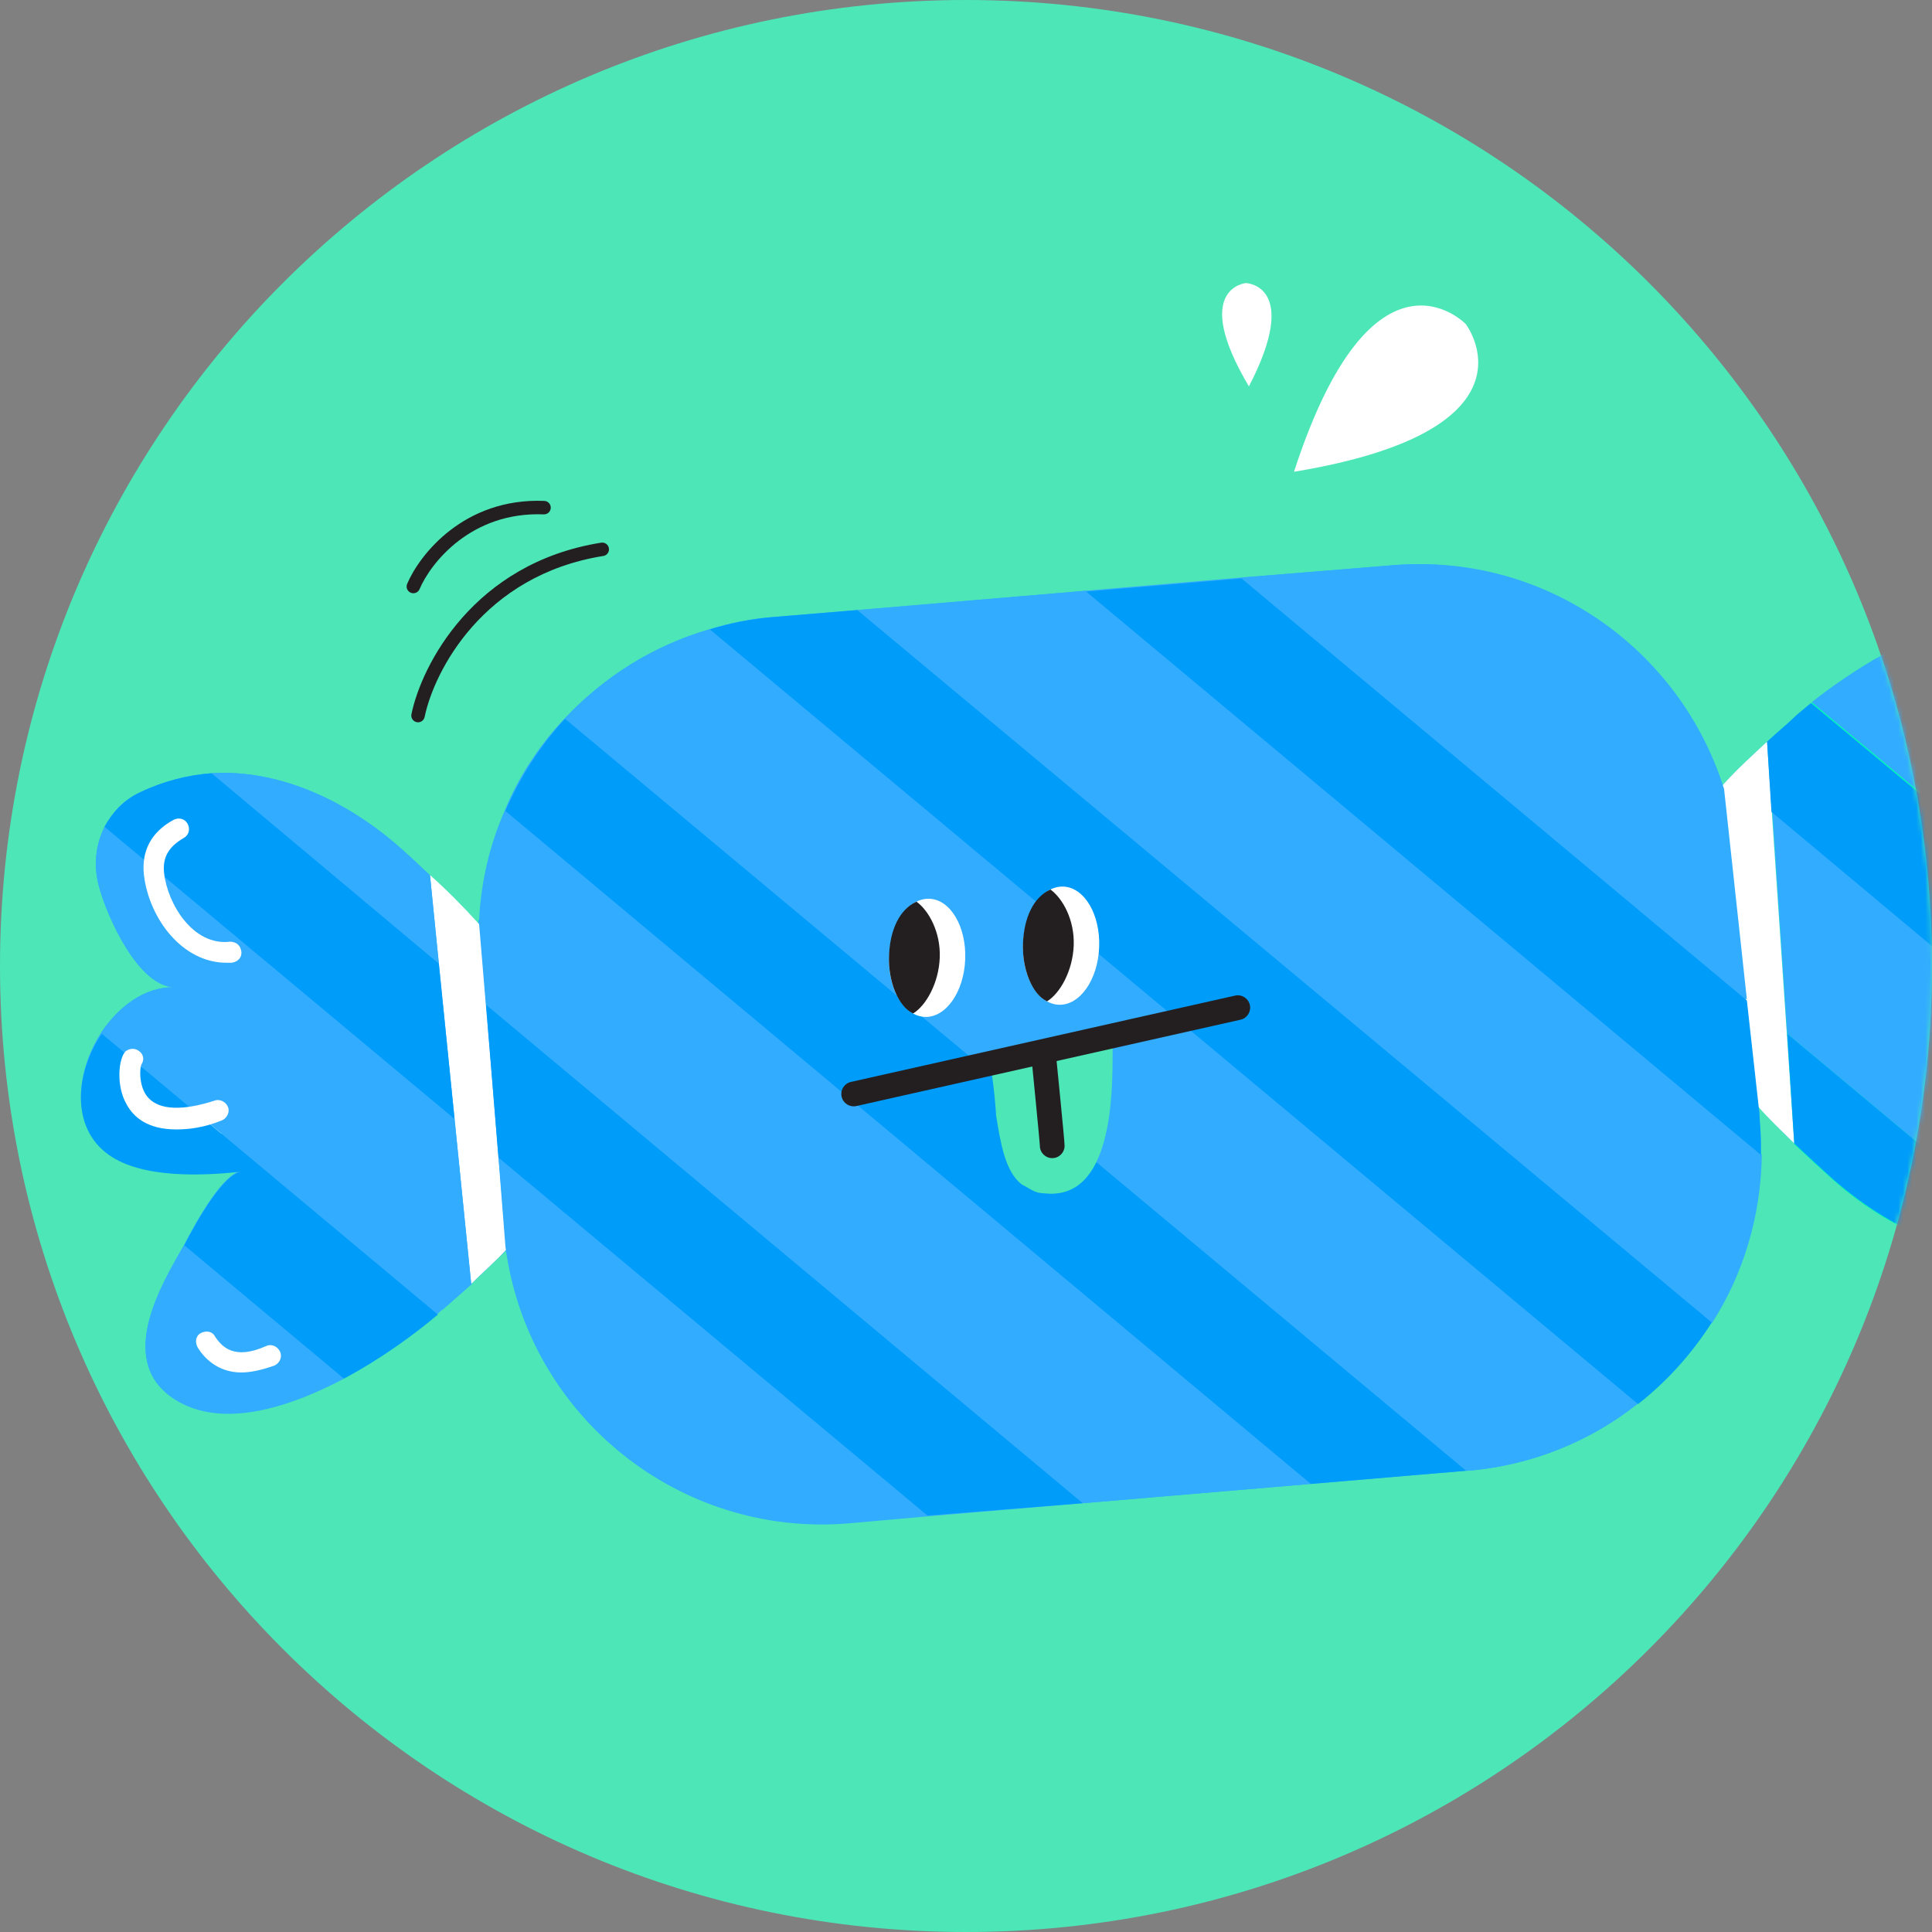 <svg width="430" height="430" viewBox="0 0 430 430" fill="none" xmlns="http://www.w3.org/2000/svg">
<rect x="0" y="0" width="430" height="430" fill="#808080" stroke="none"/>
<path d="M430 215C430 333.741 333.741 430 215 430C96.259 430 0 333.741 0 215C0 96.259 96.259 0 215 0C333.741 0 430 96.259 430 215Z" fill="#4CE6B7"/>
<mask id="mask0" mask-type="alpha" maskUnits="userSpaceOnUse" x="0" y="0" width="430" height="430">
<path d="M430 215C430 333.741 333.741 430 215 430C96.259 430 0 333.741 0 215C0 96.259 96.259 0 215 0C333.741 0 430 96.259 430 215Z" fill="#4CE6B7"/>
</mask>
<g mask="url(#mask0)">
<path d="M383.332 174.831C373.373 144.174 343.301 123.084 309.715 125.818L276.128 128.552L241.565 131.481L190.794 135.777L171.852 137.339C166.971 137.73 162.284 138.706 157.793 140.073C145.295 143.783 134.165 150.813 125.573 159.991C119.91 166.044 115.419 172.879 112.294 180.494C108.975 188.11 107.022 196.311 106.631 204.903C106.631 204.903 106.631 204.903 106.436 204.708L107.998 223.454L109.561 243.567L106.241 205.489C102.726 201.388 98.82 197.678 95.306 194.554C93.353 192.796 91.596 191.039 90.033 189.672C78.512 178.932 62.891 171.121 47.073 172.098C41.801 172.488 36.333 173.855 31.061 176.394C27.351 178.151 25.008 180.885 23.25 184.009C21.297 187.915 20.712 192.601 22.079 197.483C23.836 203.927 30.671 219.549 38.872 219.744C32.233 219.549 26.375 224.04 22.469 229.898C16.806 238.685 15.635 250.792 24.227 256.846C31.647 262.118 45.121 261.532 53.908 260.556C49.807 260.947 43.949 271.296 41.02 276.959C40.434 278.13 39.848 279.107 39.458 279.693C34.381 288.675 27.156 302.93 38.091 310.741C48.245 317.966 63.281 313.67 76.559 306.64C84.956 302.149 92.377 296.681 97.454 292.385C97.844 291.995 98.235 291.604 98.625 291.409C99.797 290.433 102.14 288.285 105.069 285.746L101.164 249.035V248.644L104.874 285.746C107.217 283.598 109.951 280.864 112.685 278.326C117.957 315.232 151.154 342.18 188.841 339.055L206.416 337.493L240.979 334.564L291.75 330.268L326.313 327.339H326.703C340.958 326.167 354.041 320.7 364.391 312.498C370.835 307.421 376.302 301.368 380.794 294.338C387.823 283.403 391.729 270.515 391.924 256.846C391.924 254.698 391.924 252.55 391.729 250.402L391.534 247.277L391.338 246.301C393.877 249.035 396.806 252.159 399.345 254.503L393.291 165.068C390.362 167.802 386.652 171.121 383.332 174.831Z" fill="#32ACFF"/>
<path d="M477.061 217.792C480.966 209.591 480.771 199.632 473.351 194.36C466.126 189.283 453.238 189.673 444.646 190.65L444.45 190.454C449.332 188.892 456.362 175.028 458.315 171.513C460.267 168.193 462.415 164.093 463.782 159.797C466.126 152.767 466.516 145.346 459.682 140.465C453.628 136.169 445.817 135.973 437.616 137.926C425.118 141.05 412.035 149.447 403.443 156.282C401.881 157.649 400.319 158.82 399.147 159.992C398.171 160.968 396.023 162.726 393.484 165.069L394.461 180.691L397.78 230.29L399.343 254.699C402.272 257.433 405.005 259.971 406.958 261.729C420.237 273.836 438.202 282.232 455.776 278.717C459.291 277.936 462.806 276.96 466.321 275.202C474.522 271.102 477.842 262.9 475.303 254.113C474.718 251.965 473.546 248.841 471.984 245.521C468.859 238.882 464.173 231.852 458.705 231.657C466.516 231.852 473.351 225.603 477.061 217.792Z" fill="#00F5B9"/>
<path d="M383.33 174.832L391.141 246.106C393.68 249.035 396.804 251.965 399.342 254.503L393.289 165.068C390.36 167.802 386.65 171.122 383.33 174.832Z" fill="white"/>
<path d="M95.699 194.75L104.877 285.747C107.22 283.404 110.149 280.865 112.688 278.131L106.634 205.685C102.924 201.585 99.214 197.874 95.699 194.75Z" fill="white"/>
<path d="M36.726 254.501C31.649 254.501 28.134 252.939 26.377 249.815C23.643 244.933 26.572 237.903 27.939 236.731C28.915 235.95 30.282 235.95 31.258 236.927C32.039 237.903 32.039 239.27 31.258 240.051C30.673 241.027 28.915 245.519 30.673 247.862C31.649 249.229 35.359 251.767 49.028 247.471C50.2 247.081 51.567 247.862 51.957 249.034C52.348 250.205 51.567 251.572 50.395 251.963C44.927 253.72 40.436 254.501 36.726 254.501Z" fill="white"/>
<path d="M46.688 212.521C36.924 212.521 29.504 202.757 28.332 192.993C27.747 187.721 30.09 183.425 34.972 180.691C36.143 180.105 37.51 180.496 38.096 181.472C38.682 182.644 38.291 184.011 37.315 184.597C33.995 186.549 32.628 188.893 33.019 192.408C33.8 199.047 39.463 208.42 47.664 207.639C49.031 207.639 50.008 208.42 50.203 209.787C50.398 211.154 49.422 212.13 48.055 212.325C47.664 212.521 47.078 212.521 46.688 212.521Z" fill="white"/>
<path d="M112.486 277.349C117.368 314.842 150.955 342.18 188.837 338.86L206.412 337.298L110.924 257.432L112.486 277.349Z" fill="#32ACFF"/>
<path d="M383.724 175.614C373.96 144.37 343.693 122.891 309.911 125.82L276.324 128.553L388.801 222.479L383.724 175.614Z" fill="#32ACFF"/>
<path d="M125.766 159.991L326.31 327.339H326.701C340.956 326.168 354.039 320.7 364.388 312.499L157.986 140.073C145.488 143.588 134.358 150.618 125.766 159.991Z" fill="#32ACFF"/>
<path d="M106.83 204.905L108.197 223.651L240.982 334.566L291.753 330.27L112.493 180.496C109.173 188.112 107.221 196.313 106.83 204.905Z" fill="#32ACFF"/>
<path d="M241.757 131.482L190.986 135.778L380.986 294.535C388.016 283.599 391.921 270.712 392.117 257.042L241.757 131.482Z" fill="#32ACFF"/>
<path d="M110.927 257.629L206.415 337.3L240.978 334.566L108.193 223.651L110.927 257.629Z" fill="#009CF9"/>
<path d="M112.49 180.498L291.75 330.272L326.313 327.342L125.769 159.994C120.301 165.852 115.81 172.882 112.49 180.498Z" fill="#009CF9"/>
<path d="M172.046 137.341C167.164 137.732 162.478 138.708 157.986 140.075L364.584 312.501C371.028 307.424 376.496 301.37 380.987 294.34L190.792 135.779L172.046 137.341Z" fill="#009CF9"/>
<path d="M95.697 194.749C93.744 192.991 91.987 191.234 90.425 189.867C78.513 178.932 62.891 171.121 47.074 172.097L97.65 214.471L95.697 194.749Z" fill="#32ACFF"/>
<path d="M22.075 197.483C23.833 203.927 30.667 219.548 38.869 219.744C32.229 219.548 26.371 224.04 22.466 229.898L97.255 292.385C97.645 291.994 98.036 291.604 98.427 291.409C99.598 290.432 101.941 288.284 104.871 285.746L101.16 249.034L23.442 184.009C21.294 187.914 20.708 192.601 22.075 197.483Z" fill="#32ACFF"/>
<path d="M39.464 279.888C34.386 288.871 27.161 303.125 38.097 310.936C48.251 318.161 63.287 313.865 76.565 306.836L41.026 277.154C40.245 278.131 39.854 279.107 39.464 279.888Z" fill="#32ACFF"/>
<path d="M24.226 257.041C31.647 262.314 45.12 261.728 53.908 260.751C49.807 261.142 43.949 271.491 41.02 277.154L76.559 306.836C84.956 302.344 92.376 296.877 97.453 292.581L22.664 230.094C16.806 238.686 15.634 250.988 24.226 257.041Z" fill="#009CF9"/>
<path d="M47.079 172.099C41.807 172.489 36.339 173.856 31.067 176.395C27.357 178.152 25.013 180.886 23.256 184.01L101.169 249.036L97.655 214.473L47.079 172.099Z" fill="#009CF9"/>
<path d="M391.727 250.404L391.532 247.279L388.798 222.675L276.321 128.749L241.758 131.678L391.922 257.043C391.922 254.895 391.922 252.552 391.727 250.404Z" fill="#009CF9"/>
<path d="M403.25 156.279L444.257 190.452C449.139 188.89 456.169 175.026 458.121 171.511C460.074 168.191 462.222 164.09 463.589 159.794L437.423 137.924C424.925 141.243 411.842 149.445 403.25 156.279Z" fill="#32ACFF"/>
<path d="M397.779 230.095L455.774 278.523C459.289 277.742 462.804 276.765 466.319 275.008C474.521 270.907 477.84 262.706 475.302 253.918C474.716 251.77 473.544 248.646 471.982 245.326L394.459 180.496L397.779 230.095Z" fill="#32ACFF"/>
<path d="M399.345 254.503C402.274 257.237 405.008 259.775 406.961 261.533C420.24 273.639 438.205 282.036 455.779 278.521L397.783 230.094L399.345 254.503Z" fill="#009CF9"/>
<path d="M398.954 159.99C397.978 160.967 395.83 162.724 393.291 165.068L394.267 180.689L471.79 245.52C468.666 238.88 463.98 231.851 458.512 231.655C466.323 231.851 473.353 225.602 476.868 217.986L444.257 190.843C444.062 190.843 443.671 190.843 443.476 190.843C443.671 190.843 443.867 190.648 444.062 190.648L403.055 156.476C401.688 157.647 400.126 158.819 398.954 159.99Z" fill="#009CF9"/>
<path d="M39.267 251.377C32.823 251.377 29.698 248.643 28.136 245.714C25.793 241.614 26.379 235.56 27.941 233.998C28.917 233.217 30.284 233.217 31.261 234.193C32.042 234.974 32.042 236.146 31.456 236.927C31.065 237.903 30.87 242.004 33.018 244.347C35.556 247.081 40.633 247.277 47.859 244.933C49.03 244.543 50.397 245.324 50.788 246.495C51.178 247.667 50.397 249.034 49.225 249.425C45.32 250.987 42 251.377 39.267 251.377Z" fill="white"/>
<path d="M50.389 214.277C40.625 214.277 33.205 204.514 32.033 194.75C31.448 189.478 33.596 185.182 38.673 182.448C39.844 181.862 41.211 182.253 41.797 183.424C42.383 184.596 41.992 185.963 40.821 186.549C37.501 188.501 36.134 190.845 36.525 194.359C37.306 201.194 42.969 210.567 51.17 209.591C52.537 209.591 53.513 210.372 53.709 211.739C53.904 213.106 52.928 214.082 51.561 214.277C51.17 214.277 50.779 214.277 50.389 214.277Z" fill="white"/>
<path d="M53.712 305.468C48.44 305.468 45.316 302.149 43.949 299.806C43.363 298.634 43.558 297.267 44.73 296.681C45.901 296.095 47.268 296.291 47.854 297.462C49.416 299.806 52.15 302.735 59.18 299.61C60.352 299.024 61.719 299.61 62.304 300.782C62.89 301.954 62.304 303.32 61.133 303.906C58.399 304.883 55.86 305.468 53.712 305.468Z" fill="white"/>
<path d="M288 105C344.362 95.68 326.216 72.107 326.216 72.107C326.216 72.107 305.596 50.864 288 105Z" fill="white"/>
<path d="M277.968 86C289.666 63.404 277.303 63 277.303 63C277.303 63 264.94 64.076 277.968 86Z" fill="white"/>
<path d="M205.848 226.331C201.168 226.151 197.601 220.119 197.88 212.857C198.159 205.595 202.178 199.854 206.858 200.034C211.537 200.214 215.104 206.246 214.825 213.508C214.546 220.769 210.527 226.51 205.848 226.331Z" fill="white"/>
<path d="M203.981 200.683C206.732 202.675 209.376 207.49 209.159 213.138C208.942 218.787 206.123 223.796 203.226 225.57C199.884 224.021 197.645 218.353 197.862 212.704C198.079 207.056 200.143 202.422 203.981 200.683Z" fill="#231F20"/>
<path d="M235.662 223.623C230.983 223.443 227.416 217.411 227.695 210.149C227.974 202.887 231.993 197.146 236.672 197.326C241.351 197.506 244.918 203.538 244.639 210.8C244.361 218.061 240.341 223.802 235.662 223.623Z" fill="white"/>
<path d="M233.795 197.975C236.547 199.967 239.19 204.782 238.973 210.43C238.756 216.079 235.937 221.088 233.041 222.862C229.698 221.313 227.46 215.645 227.677 209.996C227.894 204.348 229.957 199.714 233.795 197.975Z" fill="#231F20"/>
<path d="M219.775 235.799C220.736 235.799 221.697 247.326 221.697 248.286C222.657 254.05 223.618 260.774 227.46 263.656C229.381 264.617 230.342 265.577 232.263 265.577C247.633 267.498 247.633 243.484 247.633 233.878C247.633 233.878 247.633 229.075 247.633 230.035C248.593 230.996 220.736 235.799 219.775 235.799Z" fill="#4CE6B7"/>
<path fill-rule="evenodd" clip-rule="evenodd" d="M278.176 223.669C278.509 225.151 277.578 226.622 276.096 226.955L190.604 246.167C189.122 246.5 187.651 245.569 187.318 244.087C186.985 242.605 187.916 241.134 189.398 240.801L274.89 221.589C276.372 221.256 277.843 222.187 278.176 223.669Z" fill="#231F20"/>
<path fill-rule="evenodd" clip-rule="evenodd" d="M231.996 232.104C233.507 231.953 234.855 233.055 235.006 234.566L232.27 234.84L229.533 235.114C229.382 233.602 230.485 232.255 231.996 232.104ZM232.27 234.84C229.533 235.114 229.533 235.114 229.533 235.114L229.616 235.94C229.668 236.467 229.743 237.221 229.833 238.128C230.013 239.944 230.253 242.374 230.493 244.833C230.733 247.293 230.973 249.78 231.153 251.71C231.242 252.676 231.317 253.497 231.368 254.103C231.407 254.561 231.426 254.825 231.435 254.942C231.439 255.001 231.441 255.022 231.441 255.012C231.441 256.531 232.672 257.762 234.191 257.762C235.71 257.762 236.941 256.531 236.941 255.012C236.941 254.605 236.798 253.022 236.629 251.201C236.448 249.258 236.208 246.762 235.967 244.299C235.727 241.836 235.487 239.402 235.306 237.586C235.216 236.677 235.141 235.922 235.089 235.395L235.006 234.566C235.006 234.566 235.006 234.566 232.27 234.84Z" fill="#231F20"/>
<path fill-rule="evenodd" clip-rule="evenodd" d="M135.523 122.025C135.653 122.843 135.096 123.612 134.277 123.742C107.483 128.014 96.595 149.462 94.51 159.564C94.343 160.375 93.549 160.897 92.738 160.73C91.927 160.563 91.405 159.769 91.572 158.958C93.821 148.06 105.399 125.308 133.805 120.78C134.623 120.649 135.392 121.207 135.523 122.025Z" fill="#231F20"/>
<path fill-rule="evenodd" clip-rule="evenodd" d="M122.581 113.042C122.548 113.87 121.85 114.514 121.022 114.481C104.814 113.84 95.824 125.349 93.38 131.123C93.058 131.886 92.177 132.242 91.414 131.92C90.651 131.597 90.295 130.716 90.618 129.954C93.365 123.461 103.275 110.777 121.141 111.484C121.969 111.516 122.613 112.214 122.581 113.042Z" fill="#231F20"/>
</g>
</svg>
